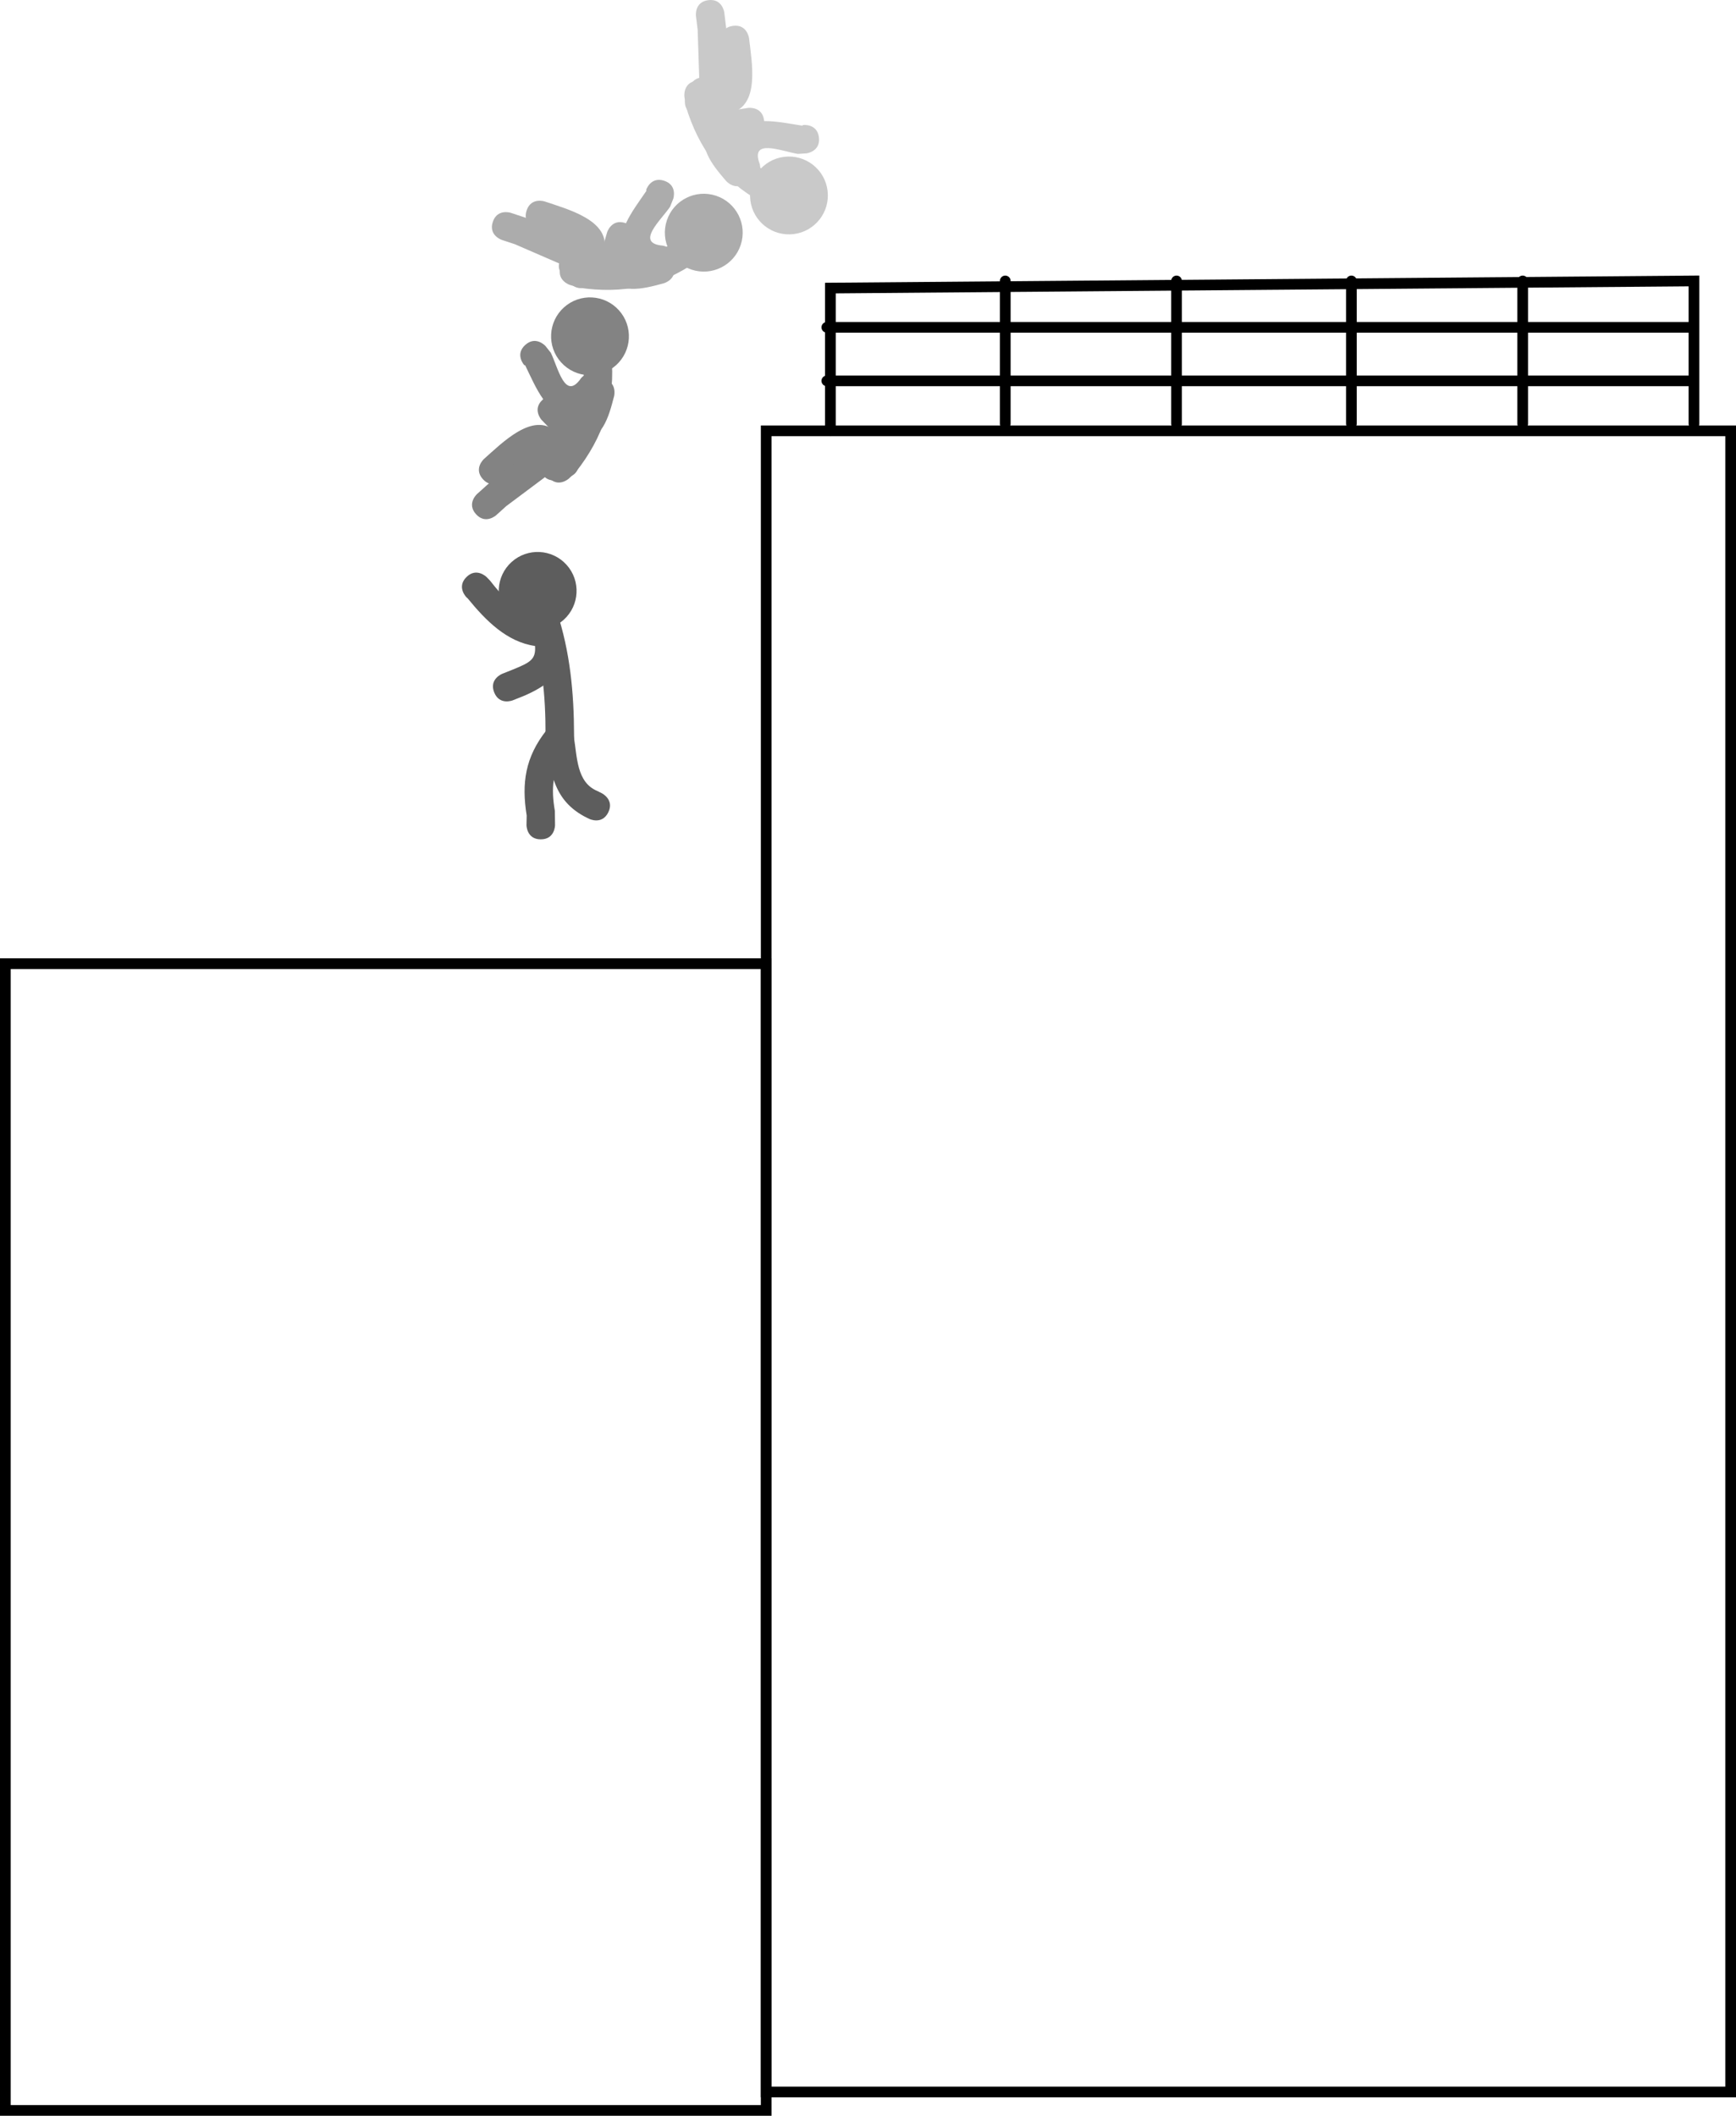 <svg version="1.1" xmlns="http://www.w3.org/2000/svg" xmlns:xlink="http://www.w3.org/1999/xlink" width="243.242" height="296.433" viewBox="0,0,243.242,296.433"><g transform="translate(-136.397,-122.639)"><g data-paper-data="{&quot;isPaintingLayer&quot;:true}" fill-rule="nonzero" stroke-linejoin="miter" stroke-miterlimit="10" stroke-dasharray="" stroke-dashoffset="0" style="mix-blend-mode: normal"><path d="M137.147,418.322v-160.661h106.607v160.661z" fill="none" stroke="#000000" stroke-width="1.5" stroke-linecap="butt"/><path d="M349.75,182v-20" fill="#a7a7a7" stroke="#000000" stroke-width="1.5" stroke-linecap="round"/><path d="M325.75,162v20" fill="#838383" stroke="#000000" stroke-width="1.5" stroke-linecap="round"/><path d="M301.25,162v20" fill="none" stroke="#000000" stroke-width="1.5" stroke-linecap="round"/><path d="M247.615,155.434c-2.988,0.372 -5.712,-1.749 -6.084,-4.737c-0.372,-2.988 1.749,-5.712 4.737,-6.084c2.988,-0.372 5.712,1.749 6.084,4.737c0.372,2.988 -1.749,5.712 -4.737,6.084z" fill="#c9c9c9" stroke="none" stroke-width="0" stroke-linecap="butt"/><path d="M234.03,133.947c1.985,-0.247 2.232,1.738 2.232,1.738l0.056,0.669c1.424,4.848 4.106,8.652 8.621,11.055c0,0 1.759,0.953 0.806,2.711c-0.953,1.759 -2.711,0.806 -2.711,0.806c-5.441,-2.99 -8.777,-7.528 -10.55,-13.432l-0.191,-1.315c0,0 -0.247,-1.985 1.738,-2.232z" fill="#c9c9c9" stroke="none" stroke-width="0.5" stroke-linecap="butt"/><path d="M239.119,126.26c1.985,-0.247 2.232,1.738 2.232,1.738l0.165,1.323c0.479,3.914 1.08,9.807 -4.808,9.245c-0.99,-0.094 -1.804,-0.839 -2.706,-1.259c0,0 -1.788,-0.895 -0.893,-2.684c0.895,-1.788 2.684,-0.893 2.684,-0.893c0.654,0.367 1.613,1.71 1.985,1.059c0.596,-1.042 -0.1,-3.936 -0.231,-4.975l-0.165,-1.323c0,0 -0.247,-1.985 1.738,-2.232z" fill="#c9c9c9" stroke="none" stroke-width="0.5" stroke-linecap="butt"/><path d="M251.142,141.894c0.247,1.985 -1.738,2.232 -1.738,2.232l-1.216,0.074c-2.279,-0.355 -6.727,-2.273 -5.343,1.419c0,0 0.57,1.917 -1.347,2.487c-0.2,0.059 -0.385,0.092 -0.556,0.102c-1.51,1.29 -2.81,-0.217 -2.81,-0.217c-1.895,-2.226 -4.418,-5.09 -2.208,-8.211c-0.795,-0.317 -1.662,-0.89 -2.418,-1.067c0,0 -1.788,-0.895 -0.893,-2.684c0.548,-1.094 1.429,-1.184 2.031,-1.089c-0.111,-0.281 -0.196,-0.571 -0.255,-0.863c-0.004,-0.018 -0.237,-7.2 -0.24,-7.29l-0.238,-1.895c0,0 -0.247,-1.985 1.738,-2.232c1.985,-0.247 2.232,1.738 2.232,1.738l0.256,2.075c0.084,2.485 0.415,4.975 0.25,7.456c-0.094,1.416 0.289,3.123 -0.046,4.466c0.24,-0.086 0.474,-0.179 0.693,-0.291l2.19,-0.35c0,0 1.985,-0.247 2.232,1.738c0.005,0.038 0.009,0.076 0.012,0.113c1.725,-0.02 3.638,0.377 5.339,0.642l0.107,-0.091c0,0 1.985,-0.247 2.232,1.738z" fill="#c9c9c9" stroke="none" stroke-width="0.5" stroke-linecap="butt"/><path d="M243.754,415.736v-232.733h135.135v232.733z" fill="none" stroke="#000000" stroke-width="1.5" stroke-linecap="butt"/><path d="M252.75,183v-20l121,-1v20" fill="none" stroke="#000000" stroke-width="1.5" stroke-linecap="round"/><path d="M373.25,168.5h-121" fill="none" stroke="#000000" stroke-width="1.5" stroke-linecap="round"/><path d="M252.25,176h121" fill="none" stroke="#000000" stroke-width="1.5" stroke-linecap="round"/><path d="M277.25,162v20" fill="none" stroke="#000000" stroke-width="1.5" stroke-linecap="round"/><path d="M240.186,156.947c-0.943,2.86 -4.026,4.413 -6.886,3.47c-2.86,-0.943 -4.413,-4.026 -3.47,-6.886c0.943,-2.86 4.026,-4.413 6.886,-3.47c2.86,0.943 4.413,4.026 3.47,6.886z" fill="#acacac" stroke="none" stroke-width="0" stroke-linecap="butt"/><path d="M214.951,160.025c0.627,-1.899 2.526,-1.273 2.526,-1.273l0.629,0.236c4.991,0.789 9.577,-0.007 13.681,-3.058c0,0 1.614,-1.181 2.795,0.432c1.181,1.614 -0.432,2.795 -0.432,2.795c-5.032,3.637 -10.561,4.709 -16.655,3.783l-1.27,-0.39c0,0 -1.899,-0.627 -1.273,-2.526z" fill="#acacac" stroke="none" stroke-width="0.5" stroke-linecap="butt"/><path d="M210.183,152.134c0.627,-1.899 2.526,-1.273 2.526,-1.273l1.266,0.418c3.742,1.243 9.325,3.223 6.297,8.303c-0.509,0.855 -1.531,1.271 -2.296,1.906c0,0 -1.575,1.233 -2.808,-0.342c-1.233,-1.575 0.342,-2.808 0.342,-2.808c0.612,-0.434 2.236,-0.725 1.807,-1.341c-0.686,-0.985 -3.6,-1.595 -4.595,-1.921l-1.266,-0.418c0,0 -1.899,-0.627 -1.273,-2.526z" fill="#acacac" stroke="none" stroke-width="0.5" stroke-linecap="butt"/><path d="M229.46,147.963c1.899,0.627 1.273,2.526 1.273,2.526l-0.454,1.131c-1.297,1.908 -4.934,5.106 -1.005,5.436c0,0 1.976,0.306 1.671,2.282c-0.032,0.206 -0.082,0.387 -0.146,0.547c0.519,1.916 -1.399,2.446 -1.399,2.446c-2.823,0.759 -6.492,1.814 -8.366,-1.52c-0.627,0.583 -1.516,1.121 -1.999,1.729c0,0 -1.575,1.233 -2.808,-0.342c-0.754,-0.963 -0.458,-1.798 -0.114,-2.302c-0.301,-0.02 -0.6,-0.067 -0.889,-0.139c-0.017,-0.004 -6.608,-2.868 -6.691,-2.905l-1.814,-0.596c0,0 -1.899,-0.627 -1.273,-2.526c0.627,-1.899 2.526,-1.273 2.526,-1.273l1.985,0.657c2.282,0.988 4.673,1.755 6.845,2.967c1.239,0.691 2.946,1.075 4.016,1.954c0.024,-0.254 0.041,-0.505 0.034,-0.75l0.621,-2.129c0,0 0.627,-1.899 2.526,-1.273c0.037,0.012 0.072,0.025 0.107,0.038c0.72,-1.568 1.899,-3.126 2.866,-4.549l-0.036,-0.135c0,0 0.627,-1.899 2.526,-1.273z" fill="#acacac" stroke="none" stroke-width="0.5" stroke-linecap="butt"/><path d="M223.117,166.109c2.015,2.237 1.835,5.685 -0.403,7.7c-2.237,2.015 -5.685,1.835 -7.7,-0.403c-2.015,-2.237 -1.835,-5.685 0.403,-7.7c2.237,-2.015 5.685,-1.835 7.7,0.403z" fill="#838383" stroke="none" stroke-width="0" stroke-linecap="butt"/><path d="M213.273,189.548c-1.338,-1.486 0.148,-2.825 0.148,-2.825l0.517,-0.429c3.16,-3.942 4.744,-8.319 4.131,-13.396c0,0 -0.225,-1.987 1.762,-2.213c1.987,-0.225 2.213,1.762 2.213,1.762c0.662,6.173 -1.15,11.506 -4.976,16.339l-0.969,0.909c0,0 -1.486,1.338 -2.825,-0.148z" fill="#838383" stroke="none" stroke-width="0.5" stroke-linecap="butt"/><path d="M204.056,189.774c-1.338,-1.486 0.148,-2.825 0.148,-2.825l0.991,-0.892c2.935,-2.633 7.424,-6.498 10.333,-1.349c0.489,0.866 0.344,1.96 0.516,2.939c0,0 0.289,1.979 -1.69,2.268c-1.979,0.289 -2.268,-1.69 -2.268,-1.69c-0.073,-0.746 0.479,-2.301 -0.268,-2.234c-1.195,0.108 -3.171,2.335 -3.947,3.037l-0.991,0.892c0,0 -1.486,1.338 -2.825,-0.148z" fill="#838383" stroke="none" stroke-width="0.5" stroke-linecap="butt"/><path d="M209.996,170.966c1.486,-1.338 2.825,0.148 2.825,0.148l0.757,0.955c1.014,2.072 1.986,6.817 4.222,3.57c0,0 1.246,-1.565 2.81,-0.319c0.163,0.13 0.296,0.263 0.402,0.398c1.922,0.5 1.43,2.428 1.43,2.428c-0.741,2.828 -1.645,6.537 -5.47,6.511c0.196,0.833 0.222,1.872 0.509,2.594c0,0 0.289,1.979 -1.69,2.268c-1.21,0.177 -1.789,-0.495 -2.055,-1.043c-0.167,0.252 -0.356,0.488 -0.562,0.703c-0.012,0.013 -5.768,4.315 -5.841,4.369l-1.417,1.279c0,0 -1.486,1.338 -2.825,-0.148c-1.338,-1.486 0.148,-2.825 0.148,-2.825l1.555,-1.398c1.99,-1.491 3.842,-3.187 5.972,-4.472c1.215,-0.733 2.395,-2.025 3.688,-2.518c-0.208,-0.147 -0.418,-0.286 -0.635,-0.402l-1.54,-1.595c0,0 -1.338,-1.486 0.148,-2.825c0.029,-0.026 0.057,-0.051 0.086,-0.074c-1.004,-1.403 -1.773,-3.199 -2.529,-4.745l-0.136,-0.036c0,0 -1.338,-1.486 0.148,-2.825z" fill="#838383" stroke="none" stroke-width="0.5" stroke-linecap="butt"/><path d="M215.784,201.776c2.015,2.237 1.835,5.685 -0.403,7.7c-2.237,2.015 -5.685,1.835 -7.7,-0.403c-2.015,-2.237 -1.835,-5.685 0.403,-7.7c2.237,-2.015 5.685,-1.835 7.7,0.403z" fill="#5d5d5d" stroke="none" stroke-width="0" stroke-linecap="butt"/><path d="M214.833,228.571c-2,0 -2,-2 -2,-2v-1c0.02,-5.467 -0.492,-10.821 -2.231,-16.034c0,0 -0.632,-1.897 1.265,-2.53c1.897,-0.632 2.53,1.265 2.53,1.265c1.878,5.639 2.417,11.393 2.436,17.299v1c0,0 0,2 -2,2z" fill="#5d5d5d" stroke="none" stroke-width="0.5" stroke-linecap="butt"/><path d="M221.622,236.466c-0.894,1.789 -2.683,0.894 -2.683,0.894l-0.667,-0.333c-2.406,-1.313 -3.582,-3.045 -4.283,-5.108c-0.208,1.329 -0.12,2.737 0.151,4.323l0.027,1.995c0,0 0,2 -2,2c-2,0 -2,-2 -2,-2l0.027,-1.338c-0.748,-4.576 -0.176,-8.204 2.744,-11.912c0,0 0.8,-1.001 1.921,-0.759c1.658,-0.052 1.947,1.68 1.947,1.68c0.468,2.807 0.383,6.326 3.255,7.54l0.667,0.333c0,0 1.789,0.894 0.894,2.683z" fill="#5d5d5d" stroke="none" stroke-width="0.5" stroke-linecap="butt"/><path d="M201.752,203.491c1.414,-1.414 2.828,0 2.828,0l0.481,0.498c1.765,2.266 4.436,5.354 7.438,5.249c0,0 0.652,0 1.211,0.372c1.202,0.276 1.428,1.632 1.428,1.632c0.746,4.816 -0.797,6.889 -5.185,8.834l-1.712,0.685c0,0 -1.857,0.743 -2.6,-1.114c-0.743,-1.857 1.114,-2.6 1.114,-2.6l1.622,-0.648c2.347,-0.96 3.118,-1.397 2.986,-3.255c-3.953,-0.566 -6.905,-3.568 -9.427,-6.658l-0.186,-0.169c0,0 -1.414,-1.414 0,-2.828z" fill="#5d5d5d" stroke="none" stroke-width="0.5" stroke-linecap="butt"/></g></g></svg>